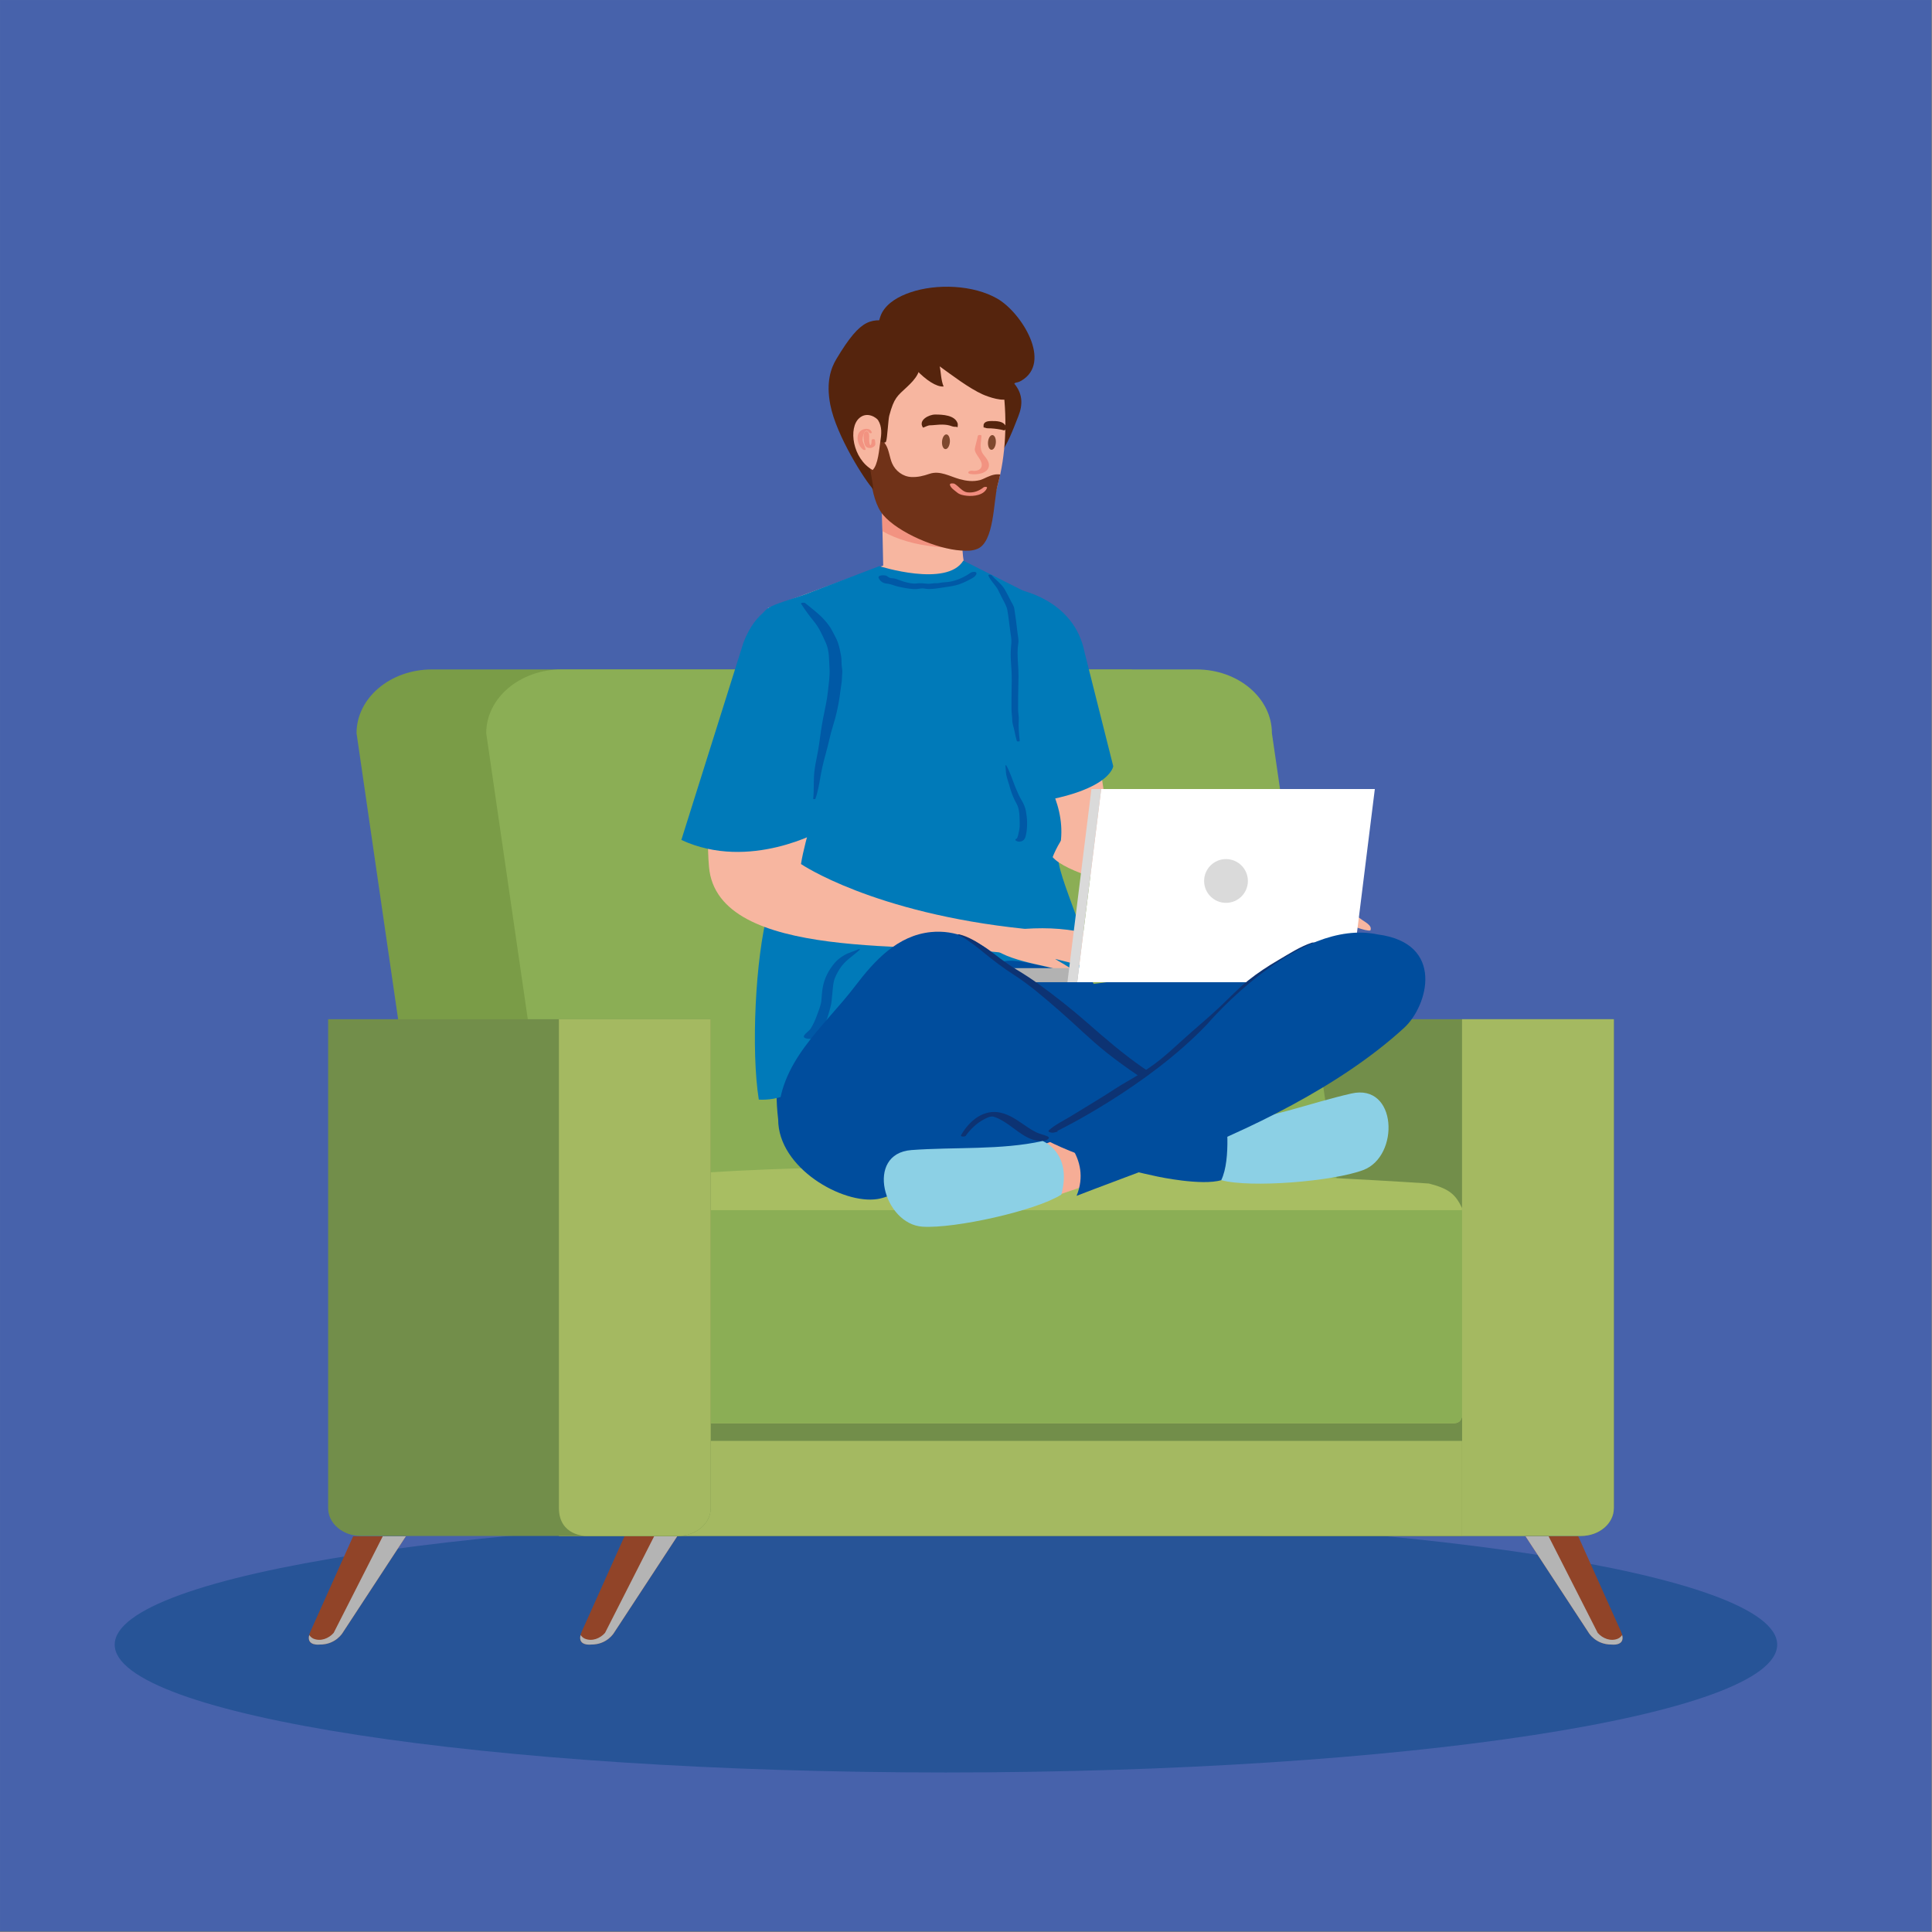 <?xml version="1.0" encoding="utf-8"?>
<!-- Generator: Adobe Illustrator 27.5.0, SVG Export Plug-In . SVG Version: 6.00 Build 0)  -->
<svg version="1.1" id="Capa_1" xmlns="http://www.w3.org/2000/svg" xmlns:xlink="http://www.w3.org/1999/xlink" x="0px" y="0px"
	 viewBox="0 0 2122 2122" style="enable-background:new 0 0 2122 2122;" xml:space="preserve">
<rect x="0" y="0" width="2122" height="2122" fill="#808080" stroke="none"/>
<rect x="0.012" y="0.012" style="fill:#4762AB;" width="2121.301" height="2121.301"/>
<path style="fill:#275497;" d="M1951.953,1806.398c0,77.531-408.758,140.387-912.984,140.387
	c-504.23,0-912.988-62.855-912.988-140.387c0-77.527,408.758-140.383,912.988-140.383
	C1543.195,1666.016,1951.953,1728.871,1951.953,1806.398z"/>
<g>
	<g>
		<g>
			<g>
				<path style="fill:#728E4A;" d="M1352.359,1119.43v537.051c0,16.855,16.148,30.523,36.07,30.523h348.043
					c19.914,0,36.066-13.668,36.066-30.523V1119.43H1352.359z"/>
				<path style="fill:#A4B961;" d="M1605.813,1119.43v567.574h130.66c19.914,0,36.066-13.668,36.066-30.523V1119.43H1605.813z"/>
			</g>
			<g>
				<path style="fill:#7A9C47;" d="M474.367,735.277h768.793l76.906,669.188H551.277c-45.699,0-82.754-31.336-82.754-70.016
					l-76.91-529.156C391.613,766.617,428.668,735.277,474.367,735.277z"/>
				<path style="fill:#8BAE55;" d="M610.953,1334.449c0,38.68,37.027,70.016,82.754,70.016h697.434
					c45.695,0,82.758-31.336,82.758-70.016l-76.914-529.156c0-38.676-37.059-70.016-82.754-70.016H616.797
					c-45.727,0-82.754,31.34-82.754,70.016L610.953,1334.449z"/>
			</g>
			<g>
				<rect x="613.875" y="1335.66" style="fill:#728E4A;" width="991.938" height="351.344"/>
				<rect x="613.875" y="1582.578" style="fill:#A4B961;" width="991.969" height="104.426"/>
				<g>
					<g>
						<g>
							<path style="fill:#A8BE62;" d="M1596.371,1563.246H650.227c-20.063,0-36.352-12.039-36.352-26.895v-209.539
								c0-10.012,16.855-21.484,36.352-26.891c298.441-42.039,919.242,0,919.242,0c22.352,5.719,29.176,11.973,36.355,26.891
								v226.957C1605.824,1553.77,1606.758,1563.246,1596.371,1563.246z"/>
						</g>
					</g>
					<g>
						<path style="fill:#8BAE55;" d="M1605.824,1329.137H613.875v207.215c0,14.855,16.289,26.895,36.352,26.895h946.145
							c10.387,0,9.453-9.477,9.453-9.477V1329.137z"/>
					</g>
				</g>
			</g>
			<g>
				<g>
					<path style="fill:#914428;" d="M1733.441,1687.359h-57.945l69.418,105.941c0,0,7.539,13.098,25.164,12.984
						c0,0,18.066,2.414,10.098-14.719L1733.441,1687.359z"/>
					<path style="fill:#B4B4B4;" d="M1675.496,1687.359l69.418,105.941c0,0,7.539,13.098,25.164,12.984
						c0,0,14.781,1.938,11.625-10.457c-1.266,1.715-2.773,3.156-4.688,3.977c-7.82,3.32-16.703-0.113-22.188-6.336l-53.953-106.109
						H1675.496z"/>
				</g>
				<g>
					<path style="fill:#914428;" d="M685.922,1687.359h57.949l-69.43,105.941c0,0-7.52,13.098-25.133,12.984
						c0,0-18.086,2.414-10.121-14.719L685.922,1687.359z"/>
					<path style="fill:#B4B4B4;" d="M743.871,1687.359l-69.43,105.941c0,0-7.52,13.098-25.133,12.984
						c0,0-14.801,1.938-11.637-10.457c1.25,1.715,2.758,3.156,4.68,3.977c7.809,3.32,16.695-0.113,22.18-6.336l53.945-106.109
						H743.871z"/>
				</g>
			</g>
			<g>
				<path style="fill:#914428;" d="M387.879,1687.359h57.945l-69.422,105.941c0,0-7.531,13.098-25.145,12.984
					c0,0-18.082,2.414-10.117-14.719L387.879,1687.359z"/>
				<path style="fill:#B4B4B4;" d="M445.824,1687.359l-69.422,105.941c0,0-7.531,13.098-25.145,12.984
					c0,0-14.789,1.938-11.633-10.457c1.258,1.715,2.762,3.156,4.676,3.977c7.82,3.32,16.719-0.113,22.184-6.336l53.937-106.109
					H445.824z"/>
			</g>
			<g>
				<path style="fill:#728E4A;" d="M360.418,1119.43v537.051c0,16.855,16.145,30.523,36.063,30.523h348.047
					c19.914,0,36.074-13.668,36.074-30.523V1119.43H360.418z"/>
				<path style="fill:#A4B961;" d="M613.875,1119.43v536.742c0,30.832,29.523,30.832,29.523,30.832h101.129
					c19.914,0,36.074-13.668,36.074-30.523V1119.43H613.875z"/>
			</g>
		</g>
	</g>
	<g>
		<path style="fill:#004D9D;" d="M1158.992,1002.723c0,0-100.75,4.23-231.516,0.828c-51.379,78.559-82.434,146.105-72.77,225.996
			c0,0,20.406,64.648,120.176,70.719l201.094-31.289l177.672,6.563c0,0,172.992-189.453,61.988-222.652l-214.426,27.781
			L1158.992,1002.723z"/>
		<g>
			<g>
				<path style="fill:#0D3373;" d="M877.838,1147.534c9.137-8.89,17.094-18.952,25.533-28.512
					c8.398-9.513,17.109-18.746,25.999-27.8c7.732-7.875,15.387-16.011,22.339-24.59c3.465-4.274,7.506-7.417,11.974-10.58
					c3.876-2.744,6.044-5.337,8.947-9.029c0.166-0.211-0.569-0.286-0.712-0.146c-3.625,3.51-8.936,6.215-13.174,9.035
					c-4.575,3.045-9.202,5.943-13.497,9.386c-9.556,7.659-18.067,15.856-26.651,24.562c-8.924,9.052-17.598,18.35-26.03,27.859
					c-7.845,8.846-16.06,17.957-21.71,28.373C869.435,1148.71,876.563,1148.774,877.838,1147.534L877.838,1147.534z"/>
			</g>
		</g>
		<g>
			<path style="fill:#F7B6A0;" d="M1061.723,628.129l-91.488,1.914l-2.086-99.844l91.481-1.918
				C1059.629,528.281,1051.52,607.152,1061.723,628.129z"/>
			<path style="fill:#F29381;" d="M1057.055,603.047c-20.766-1.699-40.477-2.496-60.852-8.461
				c-9.766-2.859-18.699-6.438-26.941-11.199l-1.113-53.188l91.481-1.918C1059.629,528.281,1055.137,572.047,1057.055,603.047z"/>
			<g>
				<path style="fill:#55240D;" d="M1118.563,456.953c-5.773,14.5-11.684,31.348-21.754,44.063
					c-11.484,14.535-28.34,15.559-36.109-2.578c-7.309-17.074-7.055-38.164-3.898-55.707c1.715-9.586,4.949-20.441,13.914-26.965
					c14.008-10.188,32.445-7.008,42.859,5.051C1123.324,432.129,1123.625,444.18,1118.563,456.953z"/>
				<g>
					<path style="fill:#F7B6A0;" d="M1103.824,481.332c-0.961,17.434-3.531,34.809-8.125,51.66
						c-4.664,17.102-11.031,49.145-30.324,56.289c-5.961,2.207-10.813,2.043-17.695,1.613
						c-26.277-1.644-54.281-19.125-70.984-38.633c-31.152-36.363-31.063-124.578,0.145-158.77
						c28.484-31.211,119.074-15.148,125.156,34.617C1104.098,445.285,1104.824,463.305,1103.824,481.332z"/>
				</g>
				<path style="fill:#703218;" d="M1084.18,524.012c-1.891,0.855-5.75,2.773-7.805,3.285c-7.742,1.93-14.836,1.039-22.477-1.078
					c-10.789-2.996-21.504-9.672-32.918-5.824c-6.887,2.32-12.813,3.859-20.082,3.524c-9.195-0.426-17.383-6.656-21.035-14.977
					c-2.828-6.434-3.363-14.824-7.094-20.652c-4.758-7.426-11.41-12.484-19.371-15.047c0.164,30.484,1.293,74.473,16.672,92.422
					c16.699,19.508,59.008,37.352,85.281,39c6.879,0.426,11.73,0.59,17.691-1.617c19.293-7.145,17.992-52.953,22.656-70.055
					c1.063-3.91,1.996-7.852,2.844-11.813C1094.246,520.488,1089.754,521.477,1084.18,524.012z"/>
				<g>
					<g>
						<path style="fill:#F49C81;" d="M968.54,471.066c0.804-5.928-3.774-10.042-7.683-13.697c-3.708-3.467-9.316-3.254-13.689-1.646
							c-3.26,1.199-4.732,3.896-6.078,7.336c-2.064,5.271-3.734,10.746-3.226,16.473c0.023,0.262,0.665,0.236,0.725,0
							c1.259-5.045,3.256-18.752,9.776-19.631c0.947-0.128,1.863-0.559,2.762-0.858c2.1-0.701,3.236,1.112,4.759,2.295
							c3.765,2.926,4.515,7.251,7.659,10.393C964.505,472.69,968.301,472.834,968.54,471.066L968.54,471.066z"/>
					</g>
				</g>
				<path style="fill:#55240D;" d="M976.703,456.578c-1.156,4.371-2.063,24.387-3.469,28.254c-1.391,3.879-10.18-2.277-10.18-2.277
					c-6.199-6.535,1.813-21.254-9.004-23.629c-11.742-2.59,5.406,70.625,5.133,78.609c-8.992-9.539-40.574-58.777-47.215-92.879
					c-4.914-25.25,0.797-40.512,6.641-50.281c28.352-47.395,38.57-44.422,64.867-40.746c11.996,1.68,21.184,28.762,25.57,40.621
					c4.707,12.695-3.93,22.395-12.621,30.547C985.551,434.996,982.043,436.586,976.703,456.578z"/>
				<g>
					<path style="fill:#F7B6A0;" d="M943.848,459.156c-12.289,10.617-7.621,44.516,14.566,57.109
						c6.16-5.926,7.184-22.965,8.488-31.32c1.277-8.199,2.105-16.09-2.445-23.434C963.055,459.254,952.879,451.352,943.848,459.156z
						"/>
					<g>
						<g>
							<g>
								<path style="fill:#F29381;" d="M957.391,483.266c-0.217,1.427,0.029,4.592-1.189,5.549
									c-0.395,0.309-0.815,0.533-1.264,0.745c0.609-0.288,1.874,0.743,1.201-0.104c-1.143-1.438-1.316-3.56-1.484-5.31
									c-0.293-3.07,0.907-7.656-1.564-10.037c-0.624-0.603-2.12-0.52-2.76,0c-1.768,1.431-1.854,3.75-1.794,5.838
									c0.082,2.938,0.351,5.988,1.428,8.748c1.056,2.701,3.734,3.632,6.461,3.3c1.519-0.185,2.851-1.005,3.994-1.972
									c1.796-1.518,0.7-4.737,0.557-6.758C960.887,482.012,957.577,482.044,957.391,483.266L957.391,483.266z"/>
							</g>
						</g>
						<g>
							<g>
								<path style="fill:#F29381;" d="M957.545,474.9c-1.703-5.547-9.419-4.449-12.705-1.327c-5.639,5.354-2.33,16.54,3.385,20.386
									c0.377,0.253,2.734,0.64,2.542-0.338c-0.634-3.23-2.507-6.164-3.244-9.409c-0.79-3.477,2.286-16.034,7.167-8.925
									C955.183,476.006,957.907,476.08,957.545,474.9L957.545,474.9z"/>
							</g>
						</g>
					</g>
				</g>
				<g>
					<g>
						<g>
							<path style="fill:#55240D;" d="M1051.967,465.549c-2.625-9.785-17.102-10.282-25.027-10.239
								c-6.666,0.036-18.728,6.198-13.258,14.197c0.088,0.054,0.176,0.107,0.264,0.161c2.607-0.859,5.003-2.531,7.834-2.552
								c3.463-0.024,6.886-0.638,10.355-0.728c3.701-0.096,7.242-0.023,10.818,0.938c1.744,0.468,3.389,1.325,5.201,1.412
								c0.925,0.044,2.617-0.229,3.332,0.563C1051.881,469.741,1052.094,466.022,1051.967,465.549L1051.967,465.549z"/>
						</g>
					</g>
					<g>
						<g>
							<path style="fill:#55240D;" d="M1080.539,469.629c0.534-0.31,1.432,0.172,1.931,0.355c1.765,0.65,3.739,0.372,5.604,0.48
								c4.87,0.285,10.338,1.017,15.015,2.285c0.072-0.045,0.145-0.088,0.217-0.133c0.348-0.353,0.694-0.705,1.042-1.059
								c0.739-0.75,0.438-3.262,0-4.094c-2.598-4.939-10.083-5.083-15.108-5.033c-3.147,0.031-7.785,0.176-8.895,3.922
								C1080.254,466.658,1080.186,469.832,1080.539,469.629L1080.539,469.629z"/>
						</g>
					</g>
					<path style="fill:#7F482E;" d="M1085.164,485.617c-0.332,4.477,1.32,8.227,3.695,8.41c2.375,0.184,4.578-3.277,4.922-7.75
						c0.352-4.465-1.305-8.23-3.688-8.406C1087.719,477.691,1085.512,481.16,1085.164,485.617z"/>
					<path style="fill:#7F482E;" d="M1034.664,484.875c-0.352,4.469,1.305,8.234,3.684,8.41c2.375,0.188,4.578-3.281,4.93-7.75
						c0.332-4.457-1.316-8.223-3.695-8.402C1037.207,476.945,1035.004,480.418,1034.664,484.875z"/>
					<g>
						<g>
							<path style="fill:#F18C7E;" d="M1080.456,535.159c-5.253,4.235-11.136,6.346-17.933,5.619
								c-5.582-0.597-9.508-6.807-14.215-9.468c-0.803-0.455-5.315-0.828-4.998,1.014c0.611,3.547,5.318,6.396,7.941,8.617
								c2.87,2.428,7.063,3.191,10.707,3.581c7.509,0.804,18.959-0.646,22.112-8.616
								C1084.68,534.369,1081.136,534.611,1080.456,535.159L1080.456,535.159z"/>
						</g>
					</g>
					<g>
						<g>
							<path style="fill:#F29381;" d="M1074.018,478.758c-0.931,4.704-2.406,9.277-3.319,13.984
								c-0.633,3.264,3.007,7.844,4.632,10.353c1.955,3.022,4.104,6.827,2.352,10.37c-1.623,3.282-6.38,4.073-9.581,3.523
								c-3.599-0.617-7.206,2.781-2.061,3.664c6.262,1.074,18.638-0.346,20.057-8.347c0.933-5.253-3.302-9.48-6.188-13.367
								c-4.554-6.134-2.203-13.136-1.934-20.181C1078.026,477.393,1074.281,477.428,1074.018,478.758L1074.018,478.758z"/>
						</g>
					</g>
				</g>
			</g>
		</g>
		<path style="fill:#F7B6A0;" d="M1101.477,760.836c-12.242-74.664,25.277-78.543,25.277-78.543
			c42.215-10.813,61.844,53.414,61.844,53.414s30.441,142.082,30.035,205.77c0,0-44.766,27.789-65.898-11.898L1101.477,760.836z"/>
		<polygon style="fill:#F7B6A0;" points="984.84,615.769 843.504,667.781 921.32,1016.238 1107.594,1016.238 1158.824,674.711 
			1050.996,615.769 		"/>
		<path style="fill:#007AB9;" d="M1058.039,615.769l94.457,47.508l-39.031,350.43c-37.656,19.137-58.758,6.953-116.969,6.867
			c-18.613-0.02-73.773,10.176-81.859-9.363c-4.914-11.879-18.758-36.894-18.332-49.504c0.43-12.637-13.418-33.144-14.449-45.762
			c-1.023-12.594-0.789-25.121-6.965-36.445c-11.492-21.09-11.324-52.32-16.559-76.008c-5.309-24.043-8.926-35.953-8.934-60.68
			c0-13.133-11.266-27.836-14.488-40.613c-3.422-13.578-1.504-29.945,11.906-36.074c11.906-5.453,25.469-8.856,37.816-13.418
			l81.199-30.879C965.832,621.828,1040.004,645.465,1058.039,615.769z"/>
		<path style="fill:#007AB9;" d="M1114.863,884.012l-23.023-125.414c0,0-33.469-72.922,24.836-111.406
			c0,0,62.895,9.887,74.523,69.144l31.527,125.199C1222.727,841.535,1219.555,872.711,1114.863,884.012z"/>
		<path style="fill:#007AB9;" d="M902.387,1164.246c16.398-27.539,21.367-62.113,42.262-86.988
			c19.934-23.727,56.027-47.863,88.484-46.188c20.016,1.031,48.516,29.27,69.094,24.895c24.715-5.254,67.684,18.895,88.223,4.848
			c16.484-11.27-32.871-102.469-27.863-122.633c5.48-22.063,3.578-41.297-3.758-61.758c-8.953-24.984-20.102-20.078-25.898-46.012
			c-5.008-22.418-10.09-44.227-27.59-60.484c-50.992-47.379-138.445-39.254-197.652-15.25c-9.121,3.699-14.461,6.586-17.598,10.336
			c-4.883,5.828-21.457-2.238-21.738,14.035c-0.5,28.227-5.566,25.09-5.516,53.34c0.039,20.234-4.152,54.676-8.129,74.305
			c-5.894,29.133-3.359,65.578-11.203,94.348c-13.887,50.926-18.691,152.613-10.078,206.652
			C833.426,1207.691,881.309,1212.816,902.387,1164.246z"/>
		<path style="fill:#F7B6A0;" d="M1104.762,1046.973c-91.855-13.098-317.055,10.523-326.059-94.992
			c-7.367-86.285,21.723-222.332,61.313-253.281c29.398-22.988,68.898-10.215,84.695,24.269
			c17.586,38.406-36.258,170.91-44.961,226.035c0,0,78.977,53.93,245.746,71.191L1104.762,1046.973z"/>
		<path style="fill:#007AB9;" d="M748.352,922.551l68.18-216.68c13.867-36.605,37.398-42.754,42.184-42.754
			c72.836-0.008,79.258,89.934,79.258,89.934l-35.254,158.906C902.719,911.957,823.383,957.406,748.352,922.551z"/>
		<path style="fill:#F7B6A0;" d="M1091.07,1029.043c3.781-5.008,24.621-8.203,34.426-8.848c26.805-1.77,49.875-0.059,74.785,6.34
			c8.566,2.195,27.16,7.113,35.066,11.473c4.82,2.66,14.219,4.832,12.641,10.816c-3.762,2.027-25.441-2.297-39.711-5.641
			c20.816,6.074,25.68,11.789,26.098,14.547c-5.082,5.602-29.48-5.414-46.652-9.148c-5.547-1.207,32.598,13.172,13.953,14.723
			c-4.035,0.332-30.285-7.223-42.719-10.043c1.336,1.293,17.832,9.875,17.422,11.348c-0.352,3.84-16.824-0.219-25.051-2.441
			C1140.266,1059.176,1076.141,1048.789,1091.07,1029.043z"/>
		<path style="fill:#F7B6A0;" d="M1353.691,976.344c4.57-4.308,25.652-3.996,35.422-3.004c26.734,2.719,49.184,8.246,72.691,18.699
			c8.078,3.59,25.594,11.531,32.66,17.144c4.324,3.426,13.223,7.133,10.672,12.766c-4.055,1.379-24.707-6.488-38.227-12.172
			c19.527,9.465,23.367,15.902,23.316,18.695c-5.941,4.684-28.168-10.246-44.48-16.785c-5.262-2.113,29.953,18.406,11.316,16.84
			c-4.039-0.34-28.672-12.16-40.461-17.008c1.117,1.496,15.941,12.699,15.297,14.09c-0.988,3.727-16.555-3.023-24.285-6.578
			C1397.195,1014.242,1335.691,993.328,1353.691,976.344z"/>
		<path style="fill:#F7B6A0;" d="M1215.742,896.352l183.266,90.164l-18.371,16.207c0,0-196.5-28.785-224.453-61.289
			C1156.184,941.434,1175.605,887.055,1215.742,896.352z"/>
		<g>
			<g>
				<path style="fill:#0059A6;" d="M1072.451,630.465c0.013-0.252,0.021-0.505,0.028-0.758c0.073-2.392-5.038-1.578-6.119-0.813
					c-6.841,4.842-15.165,8.703-23.503,10.108c-3.683,0.621-7.543,0.391-11.172,1.305c-2.111,0.531-4.23,0.073-6.362,0.361
					c-2.362,0.318-4.522,0.66-6.931,0.459c-4.076-0.34-7.622-0.914-11.738-0.313c-4.119,0.604-8.951-0.618-12.946-1.688
					c-3.135-0.84-6.064-2.137-9.146-3.155c-1.951-0.646-4.098-0.904-6.139-1.009c-1.431-0.074-3.524-1.817-4.715-2.5
					c-1.658-0.948-10.211-1.216-8.6,2.453c1.557,3.543,4.725,5.668,8.664,6.03c4.834,0.444,8.831,2.573,13.526,3.552
					c5.31,1.108,10.434,2.156,15.873,2.5c2.87,0.182,5.604-0.219,8.433-0.67c2.571-0.41,6.006,0.701,8.702,0.639
					c4.616-0.105,9.6-0.678,14.151-1.473c5.095-0.889,10.281-1.373,15.307-2.637c5.166-1.3,10.207-3.615,14.903-6.077
					c2.682-1.405,7.519-3.658,7.811-7.073c-1.647,0.463-3.295,0.926-4.941,1.389c0.386,0.144,0.772,0.285,1.16,0.425
					C1069.553,631.83,1072.393,631.874,1072.451,630.465L1072.451,630.465z"/>
			</g>
		</g>
		<g>
			<g>
				<path style="fill:#0059A6;" d="M879.963,663.318c4.344,6.58,8.772,12.896,13.837,18.985c5.918,7.114,9.493,15.468,13.284,23.819
					c3.953,8.709,3.424,18.79,4.004,28.067c0.524,8.387-0.883,16.927-1.766,25.408c-1.029,9.894-3.414,19.644-5.275,29.406
					c-1.824,9.566-3.149,19.043-4.436,28.693c-1.289,9.678-3.84,19.155-5.057,28.861c-1.274,10.168-0.221,20.434-1.407,30.594
					c-0.093,0.791,2.215,0.83,2.45,0.162c3.099-8.793,4.402-17.938,6.055-27.075c1.869-10.333,4.766-20.464,7.47-30.599
					c1.298-4.865,2.251-9.827,3.56-14.699c1.436-5.348,3.199-10.596,4.635-15.938c2.713-10.107,4.699-20.752,5.879-31.146
					c0.494-4.363,1.552-8.98,1.572-13.354c0.018-3.704,0.842-6.626,0.098-10.313c-0.893-4.424-0.226-9.174-1.039-13.678
					c-0.887-4.902-1.879-9.729-3.426-14.471c-1.43-4.383-4.161-8.741-6.207-12.875c-2.135-4.313-5.193-8.251-8.342-11.861
					c-6.294-7.217-14.156-12.849-21.473-18.898C883.573,661.74,878.926,661.748,879.963,663.318L879.963,663.318z"/>
			</g>
		</g>
		<g>
			<g>
				<path style="fill:#0059A6;" d="M1085.635,632.21c2.373,5.882,7.458,9.974,10.466,15.489c1.74,3.192,3.123,6.566,4.863,9.764
					c2.007,3.688,4.77,8.584,5.481,12.728c1.385,8.062,2.203,16.294,3.341,24.398c0.552,3.927,1.389,7.908,1.009,11.87
					c-0.392,4.084-0.75,7.941-0.737,12.066c0.024,8.068,1.032,15.986,1.158,24.025c0.136,8.643-0.286,17.31-0.263,25.958
					c0.01,3.606,0.021,7.214,0.03,10.821c0.011,3.839,0.774,7.525,0.785,11.366c0.011,4.07,1.79,8.562,2.573,12.581
					c0.691,3.546,1.451,7.057,2.463,10.525c0.262,0.898,3.335,0.815,3.215-0.213c-0.85-7.306-1.56-15.574-1.077-22.893
					c0.258-3.913-0.733-7.497-0.723-11.366c0.012-4.229,0.023-8.458,0.035-12.686c0.022-8.035,0.36-16.06,0.399-24.093
					c0.043-8.623-1.037-17.189-1.012-25.852c0.011-3.5,0.283-6.781,0.805-10.24c0.591-3.914-0.498-7.978-0.937-11.87
					c-0.981-8.735-2.069-17.62-3.506-26.292c-0.479-2.896-2.691-6.006-3.969-8.623c-1.871-3.834-3.922-7.553-5.941-11.317
					c-3.8-7.08-9.908-10.698-15.003-16.613C1088.468,631.018,1085.058,630.779,1085.635,632.21L1085.635,632.21z"/>
			</g>
		</g>
		<g>
			<g>
				<path style="fill:#0059A6;" d="M1104.216,840.828c0.548,3.394,0.381,6.859,1.04,10.255c0.712,3.669,2.088,7.13,3.074,10.733
					c1.908,6.972,4.158,13.857,7.796,20.063c4.149,7.078,3.568,15.284,3.862,23.135c0.118,3.16-0.316,6.053-1.059,9.095
					c-0.335,1.376-1.026,6.427-2.537,7.092c-3.294,1.452,1.212,3.291,2.756,3.261c6.043-0.12,7.186-4.209,8.108-9.411
					c1.35-7.607,1.034-16.527-0.442-24.136c-0.794-4.095-2.335-7.932-4.494-11.479c-2.63-4.319-4.487-8.642-6.472-13.34
					c-3.547-8.4-6.045-17.395-10.561-25.339C1105.146,840.51,1104.157,840.463,1104.216,840.828L1104.216,840.828z"/>
			</g>
		</g>
		<g>
			<g>
				<path style="fill:#0059A6;" d="M942.924,1042.547c-5.166,2.539-10.488,3.549-15.531,6.507
					c-3.965,2.325-7.508,4.917-10.504,8.435c-6.712,7.879-11.406,16.843-13.232,27.072c-0.796,4.465-1.151,9.265-1.453,13.799
					c-0.394,5.912-3.321,12.231-5.29,17.8c-1.604,4.539-3.703,8.874-6.154,13.011c-2.022,3.41-5.663,4.986-7.593,8.243
					c-2.317,3.91,9.195,4.642,11.256,2.325c1.016-1.143,2.303-1.556,3.493-2.474c1.484-1.145,2.621-2.777,3.74-4.264
					c2.712-3.602,4.438-7.977,6.026-12.156c1.81-4.762,3.028-9.765,4.434-14.653c1.358-4.729,1.415-9.343,1.995-14.174
					c0.555-4.627,0.652-9.041,1.637-13.646c1.09-5.097,3.794-9.808,6.508-14.188c5.558-8.972,14.52-14.149,22.138-21.081
					C945.056,1042.5,943.266,1042.379,942.924,1042.547L942.924,1042.547z"/>
			</g>
		</g>
		<g>
			<rect x="1067.434" y="1063.352" style="fill:#B2B2B2;" width="322.945" height="15.445"/>
			<g>
				<g>
					<polygon style="fill:#FFFFFF;" points="1483.66,1078.797 1183.113,1078.797 1209.469,866.633 1510.031,866.633 					"/>
					<polygon style="fill:#DADADA;" points="1172.402,1078.797 1183.113,1078.797 1209.469,866.633 1198.77,866.633 					"/>
				</g>
			</g>
			<path style="fill:#DADADA;" d="M1370.613,967.609c0,13.277-10.773,24.039-24.043,24.039c-13.281,0-24.039-10.762-24.039-24.039
				c0-13.273,10.758-24.039,24.039-24.039C1359.84,943.57,1370.613,954.336,1370.613,967.609z"/>
		</g>
		<g>
			<path style="fill:#2C4367;" d="M1056.52,1300.266"/>
			<polygon style="fill:#F6AD96;" points="1196.414,1236.719 1127.664,1264.723 1145.34,1318.176 1215.375,1294.535 			"/>
			<g>
				<polygon style="fill:#F6AD96;" points="1289.84,1233.25 1363.797,1239.781 1362.617,1296.066 1288.73,1294.078 				"/>
				<path style="fill:#8CD0E5;" d="M1341.344,1296.223c31.906,8.789,122.945,1.422,156.09-11.149
					c40.117-15.23,37.344-95.527-13.18-84.02c-45.773,10.43-93.879,29.125-140.559,32.914
					C1343.695,1233.969,1315.902,1255.527,1341.344,1296.223z"/>
			</g>
			<path style="fill:#004D9D;" d="M1341.344,1296.223c11.41-23.504,4.969-72.551,4.969-72.551l-39.887-20.953
				c-49.215-38.281-107.621-63.148-155.82-102.695c-37.32-30.621-73.82-81.727-128.055-76.301
				c-36.676,3.668-61.953,31.238-82.981,58.902c-35.07,46.102-84.863,83.715-84.863,146.922c0,53.391,70.813,93.441,109.008,87.422
				c28.238-4.465,70.656-40.035,86.344-61.48l42.133-51.965c0,0,16.742,54.559,179.398,88.793
				C1271.59,1292.316,1319.922,1302.664,1341.344,1296.223z"/>
			<g>
				<g>
					<path style="fill:#0D3373;" d="M1052.527,1027.073c5.02,1.78,9.046,4.94,13.384,7.923c5.276,3.629,10.239,7.718,15.194,11.768
						c10.376,8.48,21.01,16.556,32.295,23.789c17.855,11.446,34.143,25.71,50.127,39.576c17.493,15.174,33.873,31.672,52.015,46.07
						c21.758,17.271,45.184,32.539,68.74,47.221c4.972,3.1,9.939,6.206,14.896,9.331c6.316,3.983,12.681,6.564,19.452,9.602
						c0.936,0.419,5.769,0.327,4.041-1.528c-2.165-2.324-3.752-4.795-6.127-6.952c-2.548-2.314-5.559-4.108-8.403-6.032
						c-6.12-4.139-12.243-8.28-18.423-12.331c-11.606-7.606-23.269-15.112-34.675-23.019
						c-21.514-14.915-41.062-31.803-60.715-49.021c-17.077-14.96-34.928-29.103-53.313-42.421
						c-7.929-5.744-16.072-11.046-24.46-16.088c-12.363-7.433-23.629-16.564-35.469-24.772
						c-8.564-5.938-17.336-11.367-27.536-13.972C1052.883,1026.045,1051.246,1026.619,1052.527,1027.073L1052.527,1027.073z"/>
				</g>
			</g>
			<g>
				<g>
					<path style="fill:#0D3373;" d="M1156.563,1244.115c15.899-2.994,30.484-11.972,44.498-19.679
						c18.184-10,36.851-20.535,53.332-33.187c12.638-9.701,25.842-18.809,37.679-29.513c20.313-18.368,41.158-36.214,61.198-54.88
						c14.544-13.547,28.424-26.98,44.948-38.179c8.042-5.451,16.443-10.356,24.922-15.093c8.323-4.648,18.233-8.313,25.555-14.409
						c3.977-3.312-6.013-4.403-7.786-3.815c-12.909,4.283-25.277,12.374-37.004,19.225c-11.354,6.633-22.391,13.876-32.688,22.063
						c-11.322,9.003-21.165,19.563-31.671,29.463c-10.326,9.729-21.147,18.923-31.832,28.253
						c-14.983,13.083-28.761,27.08-45.254,38.263c-8.093,5.486-16.347,10.605-24.848,15.432
						c-9.188,5.216-17.94,11.292-26.953,16.814c-11.74,7.194-23.438,14.452-35.23,21.56c-7.857,4.735-16.359,8.781-23.268,14.876
						C1149.735,1243.45,1155.389,1244.336,1156.563,1244.115L1156.563,1244.115z"/>
				</g>
			</g>
			<g>
				<g>
					<path style="fill:#0D3373;" d="M1060.673,1247.506c5.177-7.222,12.004-13.832,19.904-17.985
						c2.85-1.498,7.244-3.896,10.561-3.041c4.012,1.032,7.853,3.218,11.385,5.32c13.867,8.254,27.437,24.13,45.342,20.889
						c2.193-0.396,6.562-2.878,2.511-4.66c-3.822-1.683-7.901-2.401-11.709-4.151c-4.569-2.101-8.778-4.929-12.914-7.763
						c-8.271-5.667-16.422-11.598-26.344-13.925c-19.048-4.468-34.823,8.799-43.847,24.625
						C1054.572,1248.55,1059.721,1248.833,1060.673,1247.506L1060.673,1247.506z"/>
				</g>
			</g>
			<path style="fill:#004D9D;" d="M1513.316,1026.348c74.234,9.672,55.031,78.586,29.004,102.461
				c-70.082,64.273-171.164,112.668-259.352,146.73c-2.988,1.16-86.555,32.336-100.539,37.91
				c17.371-41.949-21.398-71.172-21.398-71.176c0,0,98.699-47.773,164.91-117.383
				C1325.941,1124.891,1424.887,1007.625,1513.316,1026.348z"/>
			<path style="fill:#8CD0E5;" d="M1165.73,1312.066c-27.91,17.781-117.094,37.535-152.457,35.266
				c-42.824-2.75-63.805-80.313-12.141-84.176c46.82-3.508,98.301,0.215,144.027-9.906
				C1145.16,1253.25,1178.066,1265.68,1165.73,1312.066z"/>
		</g>
		<path style="fill:#55240D;" d="M989.488,377.023c-0.164,14.859,31.231,49.004,46.93,47.484c-2.984-7.07-2.809-15.133-4.297-22.105
			c13.328,9.656,32.301,24.074,47.113,30.742c6.422,2.895,23.531,8.793,29.082,4.09c3.605-3.055,1.242-9.336,3.406-12.809
			c4.035-6.48,3.688-2.586,9.977-6.246c34.52-20.121,0.129-74.91-26.191-90.105c-26.543-15.328-67.031-16.762-95.758-6.895
			c-12.199,4.191-24.926,11.023-31.113,22.453c-5.086,9.375-10.465,41.715,4.637,44.617L989.488,377.023z"/>
	</g>
</g>
</svg>
